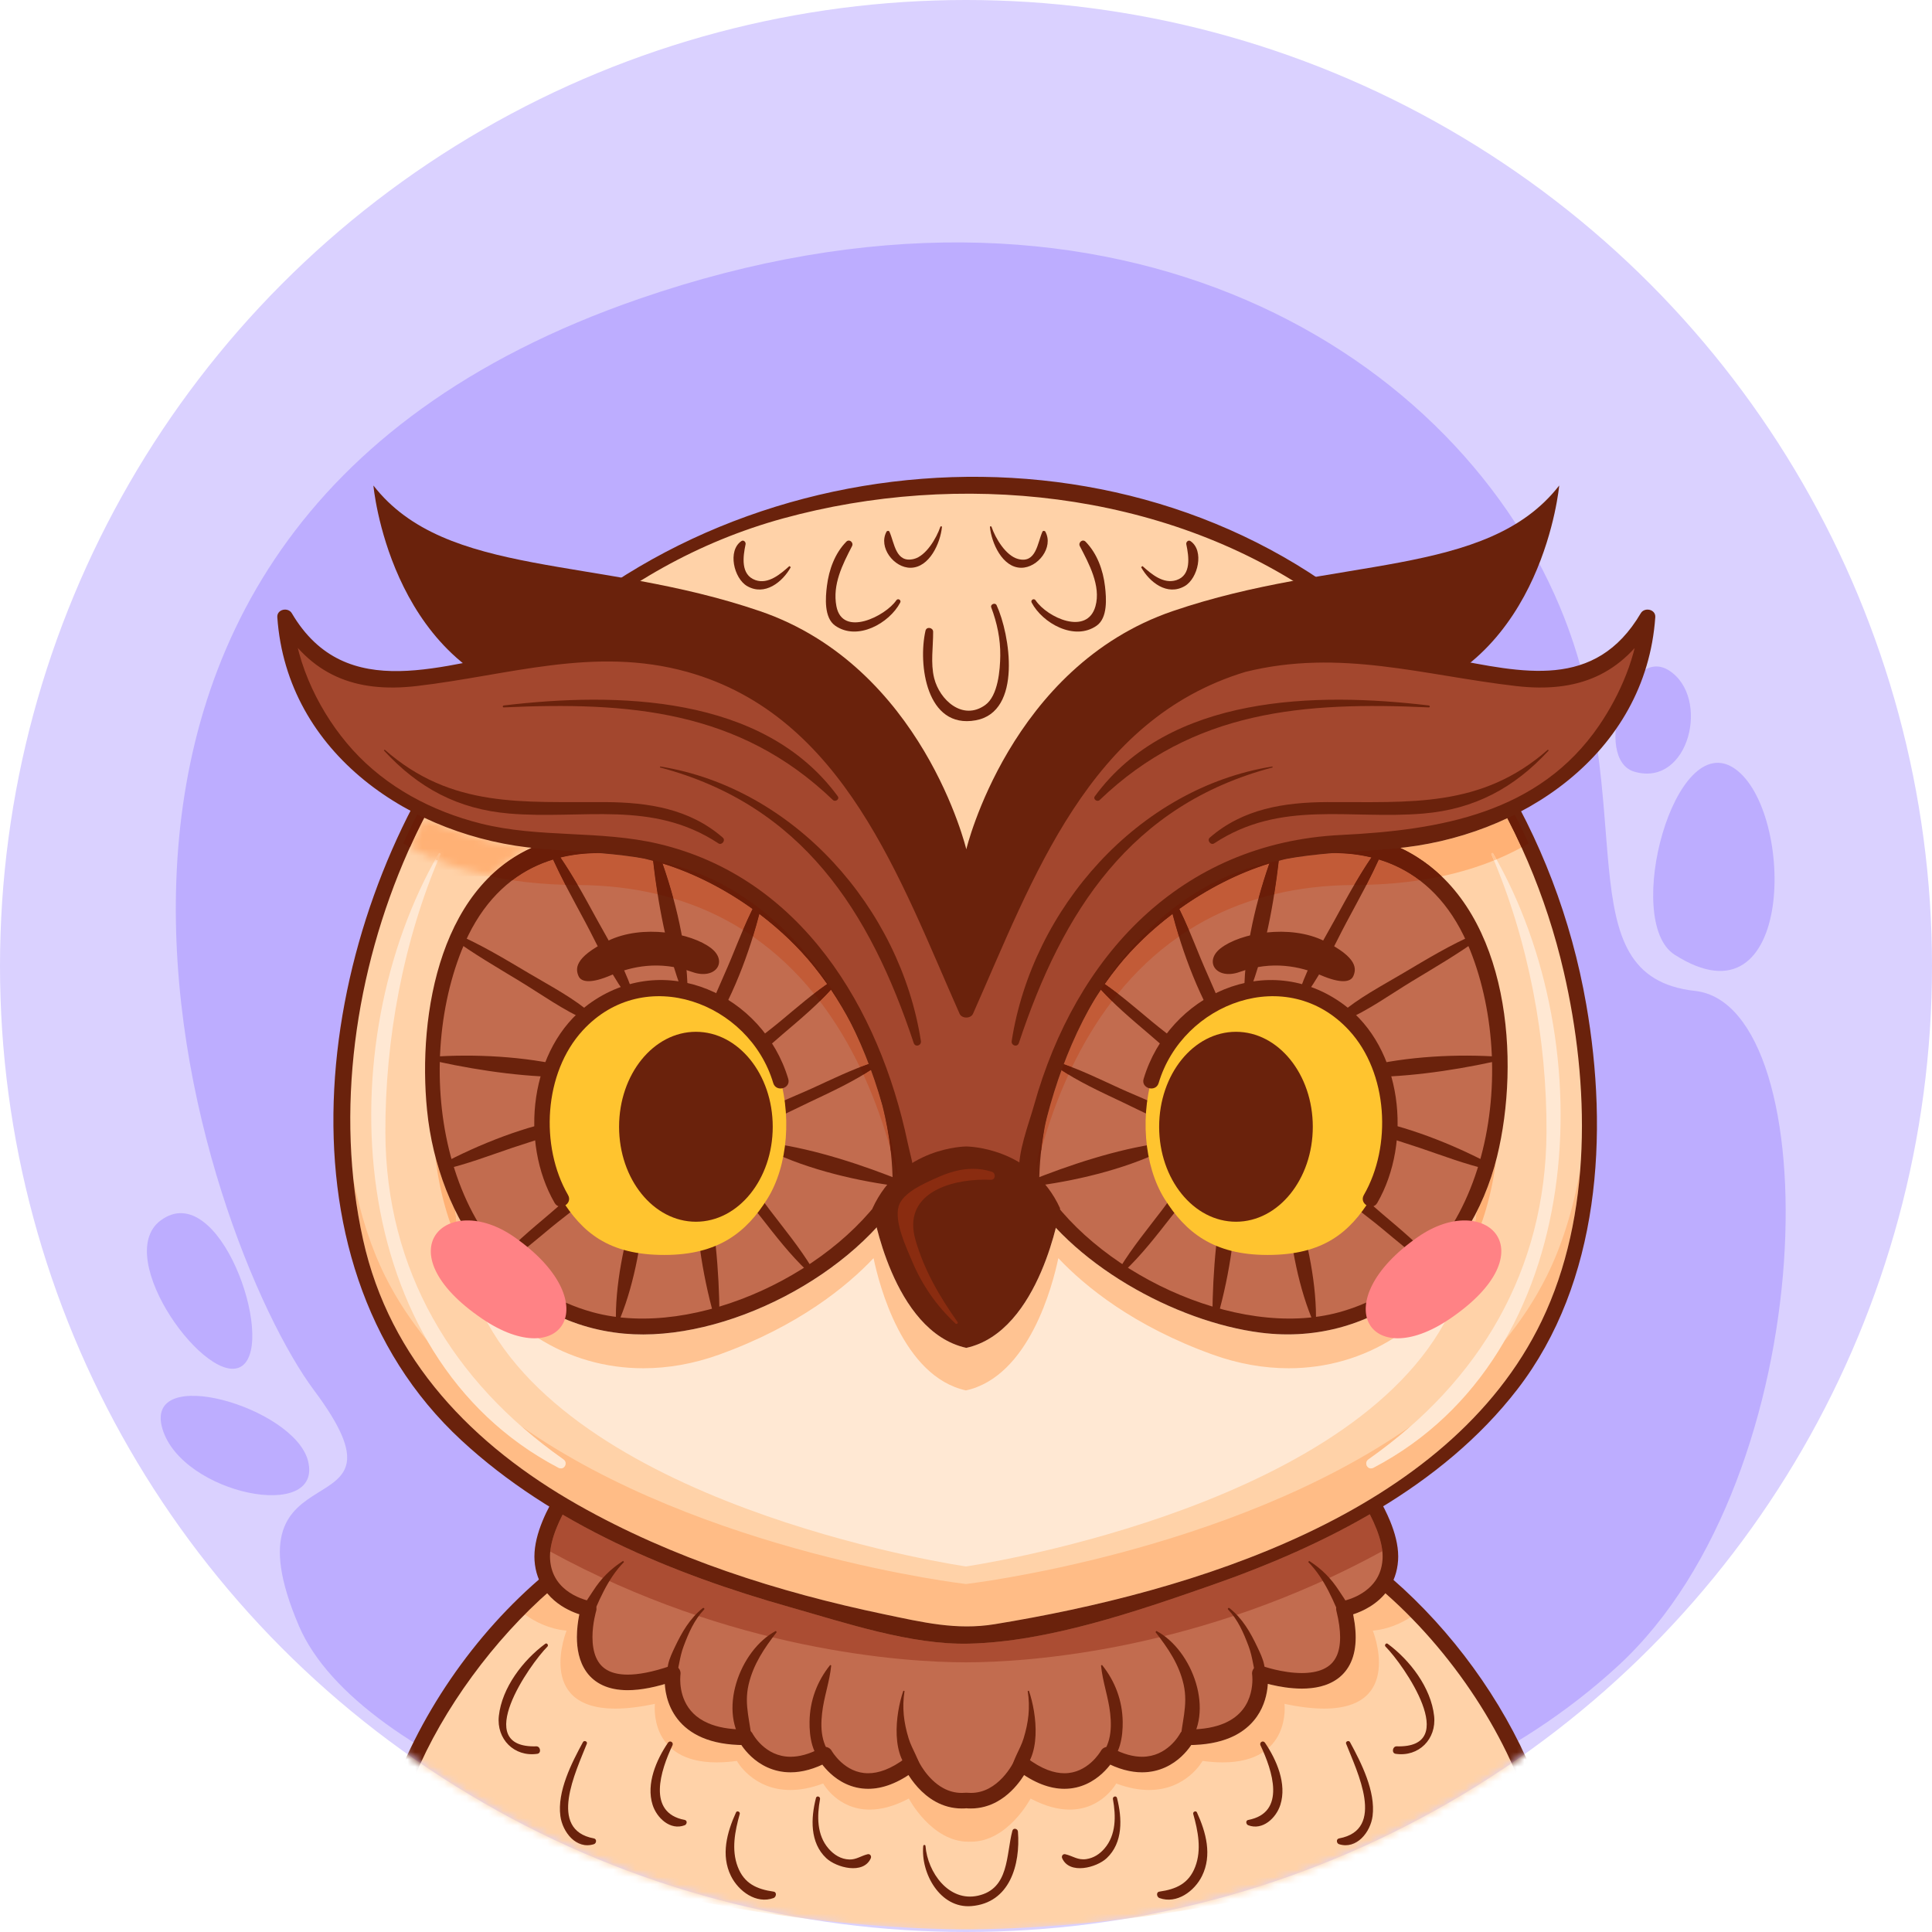 <svg width="263" height="263" viewBox="0 0 263 263" fill="none" xmlns="http://www.w3.org/2000/svg">
<circle cx="131.5" cy="131.5" r="131.5" fill="#DAD1FF"/>
<mask id="mask0_346_12566" style="mask-type:alpha" maskUnits="userSpaceOnUse" x="0" y="0" width="263" height="263">
<circle cx="131.5" cy="131.5" r="131.5" fill="#D9D9D9"/>
</mask>
<g mask="url(#mask0_346_12566)">
<path d="M86.934 40.705C149.946 18.921 197.258 46.635 212.331 82.582C223.645 109.561 212.67 132.895 230.744 134.892C248.817 136.888 248.407 200.795 220.325 226.71C192.245 252.625 149.681 255.658 124.167 255.658C91.438 255.658 48.75 240.197 40.688 221.324C29.802 195.841 57.675 209.244 42.76 189.275C27.845 169.306 -7.052 73.197 86.934 40.705Z" fill="#BDADFF"/>
<path d="M227.957 129.957C220.856 125.409 227.957 98.906 236.171 104.65C244.387 110.394 244.387 140.484 227.957 129.957Z" fill="#BDADFF"/>
<path d="M222.483 105.049C216.799 103.387 221.479 87.651 227.187 91.262C232.896 94.872 229.957 107.237 222.483 105.049Z" fill="#BDADFF"/>
<path d="M41.919 198.831C44.128 207.284 24.779 203.456 22.112 194.506C19.446 185.555 40.013 191.539 41.919 198.831Z" fill="#BDADFF"/>
<path d="M21.873 166.135C15.121 171.145 28.454 189.306 32.997 185.907C37.537 182.508 29.824 160.235 21.873 166.135Z" fill="#BDADFF"/>
<path d="M162.437 203.898H100.692C69.819 206.739 55.515 241.568 55.515 241.568C79.732 263.094 131.565 262.645 131.565 262.645C131.565 262.645 183.398 263.094 207.613 241.568C207.613 241.568 193.308 206.739 162.437 203.898Z" fill="#FFD2A8"/>
<path d="M132.179 250.71C132.121 250.71 132.062 250.709 132.003 250.707C131.945 250.709 131.885 250.71 131.827 250.71C126.801 250.71 123.716 244.834 123.716 244.834C121.646 245.93 119.876 246.339 118.388 246.339C114.002 246.339 112.059 242.785 112.059 242.785C110.37 243.418 108.885 243.67 107.588 243.67C102.459 243.67 100.31 239.713 100.31 239.713C99.309 239.849 98.399 239.911 97.569 239.911C88.18 239.911 89.154 231.941 89.154 231.941C87.04 232.392 85.262 232.59 83.767 232.59C72.833 232.59 77.125 221.98 77.125 221.98C74.778 221.754 72.868 220.801 71.439 219.768C72.434 218.763 73.451 217.799 74.482 216.882C75.501 218.124 76.768 218.883 77.808 219.348C78.195 219.521 78.554 219.653 78.862 219.755C78.704 220.521 78.533 221.63 78.53 222.856C78.534 224.39 78.792 226.148 79.847 227.621C80.373 228.351 81.109 228.987 82.049 229.418C82.989 229.852 84.119 230.082 85.448 230.082C86.872 230.081 88.531 229.822 90.494 229.249C90.576 230.514 90.936 232.355 92.247 234.031C93.017 235.015 94.121 235.914 95.615 236.546C97.021 237.142 98.764 237.508 100.918 237.549C101.193 237.959 101.638 238.537 102.272 239.127C103.397 240.175 105.19 241.265 107.608 241.265C107.611 241.265 107.615 241.265 107.618 241.265C107.62 241.265 107.621 241.265 107.622 241.265C108.917 241.265 110.363 240.954 111.942 240.22C112.214 240.574 112.586 241.002 113.06 241.436C114.162 242.446 115.892 243.509 118.183 243.509C118.186 243.509 118.187 243.509 118.19 243.509C119.818 243.509 121.661 242.965 123.671 241.638C123.978 242.123 124.4 242.718 124.946 243.32C125.579 244.015 126.382 244.725 127.378 245.27C128.372 245.815 129.567 246.187 130.919 246.187C130.921 246.187 130.924 246.187 130.926 246.187C130.927 246.187 130.93 246.187 130.931 246.187C131.131 246.187 131.334 246.179 131.54 246.162C131.748 246.179 131.953 246.187 132.155 246.187C132.158 246.187 132.159 246.187 132.162 246.187C133.515 246.187 134.709 245.815 135.703 245.27C137.197 244.45 138.255 243.27 138.959 242.303C139.13 242.068 139.28 241.843 139.408 241.638C141.418 242.965 143.263 243.509 144.891 243.509C144.894 243.509 144.895 243.509 144.898 243.509H144.899C147.19 243.509 148.919 242.446 150.021 241.436C150.495 241.002 150.866 240.574 151.139 240.22C152.719 240.954 154.164 241.265 155.458 241.265C155.46 241.265 155.461 241.265 155.463 241.265C155.465 241.265 155.47 241.265 155.472 241.265C157.891 241.265 159.684 240.175 160.809 239.127C161.442 238.537 161.888 237.959 162.163 237.549C164.317 237.508 166.06 237.142 167.465 236.547C169.712 235.602 171.055 234.043 171.763 232.526C172.336 231.304 172.532 230.119 172.587 229.224C173.731 229.523 175.426 229.865 177.207 229.869C178.876 229.865 180.672 229.572 182.139 228.484C182.869 227.942 183.491 227.195 183.907 226.255C184.327 225.314 184.546 224.194 184.546 222.886C184.545 221.948 184.435 220.914 184.201 219.761C184.826 219.557 185.657 219.224 186.519 218.687C187.227 218.245 187.958 217.66 188.591 216.89C189.769 217.925 190.915 219.01 192.026 220.141C190.667 221.022 188.943 221.782 186.88 221.98C186.88 221.98 191.178 232.59 180.241 232.59C178.746 232.59 176.967 232.392 174.854 231.941C174.854 231.941 175.829 239.911 166.439 239.911C165.609 239.911 164.697 239.849 163.698 239.713C163.698 239.713 161.548 243.67 156.418 243.67C155.123 243.67 153.637 243.418 151.949 242.785C151.949 242.785 150.006 246.339 145.619 246.339C144.13 246.339 142.36 245.929 140.29 244.834C140.29 244.834 137.205 250.71 132.179 250.71Z" fill="#FFBC86"/>
<path d="M74.228 223.765C71.204 225.994 68.33 229.731 67.906 233.596C67.563 236.733 69.998 239.203 73.143 238.745C73.725 238.66 73.581 237.709 73.004 237.726C64.112 237.989 72.103 226.58 74.522 224.146C74.71 223.957 74.457 223.596 74.228 223.765Z" fill="#6A220C"/>
<path d="M79.362 237.143C77.816 239.981 75.832 243.868 76.283 247.213C76.577 249.398 78.444 251.807 80.848 251.047C81.204 250.936 81.269 250.338 80.848 250.26C74.505 249.09 78.4 241.153 79.887 237.365C80.006 237.06 79.517 236.862 79.362 237.143Z" fill="#6A220C"/>
<path d="M90.932 237.234C89.346 239.569 87.933 242.824 88.835 245.683C89.4 247.472 91.243 249.218 93.207 248.468C93.518 248.351 93.607 247.821 93.207 247.745C88.008 246.76 89.947 240.958 91.541 237.59C91.736 237.18 91.189 236.854 90.932 237.234Z" fill="#6A220C"/>
<path d="M100.195 246.716C98.957 249.426 98.104 252.533 99.502 255.37C100.523 257.441 102.948 259.236 105.303 258.377C105.67 258.241 105.789 257.574 105.303 257.503C103.026 257.174 101.307 256.417 100.429 254.125C99.538 251.798 100.049 249.258 100.701 246.928C100.781 246.638 100.329 246.426 100.195 246.716Z" fill="#6A220C"/>
<path d="M111.075 244.756C110.372 247.506 110.228 250.836 112.479 252.949C113.854 254.241 117.532 255.223 118.537 252.966C118.668 252.67 118.452 252.335 118.113 252.413C117.256 252.611 116.573 253.154 115.642 253.13C114.484 253.1 113.526 252.494 112.79 251.646C111.17 249.781 111.215 247.196 111.628 244.91C111.693 244.552 111.167 244.392 111.075 244.756Z" fill="#6A220C"/>
<path d="M188.607 224.145C191.066 226.62 198.989 237.989 190.125 237.726C189.555 237.709 189.399 238.659 189.989 238.745C193.131 239.203 195.567 236.734 195.224 233.596C194.8 229.729 191.929 225.996 188.902 223.765C188.676 223.597 188.417 223.955 188.607 224.145Z" fill="#6A220C"/>
<path d="M183.243 237.365C184.723 241.138 188.704 249.076 182.282 250.261C181.862 250.337 181.926 250.936 182.282 251.048C184.669 251.802 186.57 249.4 186.847 247.213C187.274 243.858 185.315 239.987 183.767 237.143C183.616 236.865 183.121 237.057 183.243 237.365Z" fill="#6A220C"/>
<path d="M171.588 237.591C173.191 240.971 175.147 246.756 169.922 247.745C169.523 247.822 169.612 248.352 169.922 248.469C171.886 249.218 173.729 247.476 174.295 245.683C175.198 242.826 173.783 239.567 172.199 237.235C171.942 236.854 171.393 237.181 171.588 237.591Z" fill="#6A220C"/>
<path d="M162.432 246.928C163.083 249.258 163.594 251.798 162.702 254.125C161.824 256.417 160.106 257.174 157.83 257.503C157.342 257.573 157.46 258.241 157.83 258.377C160.185 259.236 162.61 257.441 163.629 255.37C165.027 252.534 164.175 249.424 162.935 246.716C162.804 246.428 162.348 246.633 162.432 246.928Z" fill="#6A220C"/>
<path d="M151.502 244.91C151.914 247.196 151.956 249.785 150.341 251.646C149.681 252.406 148.885 252.923 147.881 253.076C146.72 253.252 146.048 252.651 145.018 252.413C144.676 252.336 144.462 252.671 144.594 252.966C145.597 255.225 149.275 254.241 150.653 252.949C152.902 250.838 152.759 247.505 152.056 244.756C151.962 244.393 151.437 244.551 151.502 244.91Z" fill="#6A220C"/>
<path d="M125.68 251.299C125.328 254.975 127.957 259.819 132.224 259.474C137.469 259.051 138.92 253.833 138.57 249.328C138.537 248.911 137.926 248.779 137.811 249.223C136.939 252.553 137.404 257.101 133.137 258.056C129.148 258.948 126.269 254.869 125.988 251.299C125.974 251.098 125.698 251.101 125.68 251.299Z" fill="#6A220C"/>
<path d="M208.588 241.212C204.471 231.324 197.607 221.958 189.557 214.95C179.521 206.214 168.213 202.764 155.233 202.764C140.794 202.764 126.355 202.764 111.917 202.764C99.459 202.764 88.708 203.76 78.023 211.351C67.802 218.613 59.274 229.616 54.444 241.212C53.92 242.47 55.971 243.02 56.489 241.777C60.313 232.595 67.248 223.175 74.975 216.449C85.351 207.416 96.617 204.884 109.771 204.884C122.785 204.884 135.801 204.884 148.815 204.884C160.869 204.884 171.202 204.899 181.932 211.828C192.621 218.73 201.781 230.342 206.543 241.777C207.06 243.017 209.112 242.473 208.588 241.212Z" fill="#6A220C"/>
<path d="M189.258 212.349C189.638 206.715 182.798 198.829 182.798 198.829H80.282C80.282 198.829 73.443 206.715 73.821 212.349C74.201 217.987 80.138 218.996 80.138 218.996C80.138 218.996 77.87 225.333 81.841 227.98C85.814 230.629 91.582 227.79 91.582 227.79C91.582 227.79 90.258 236.587 101.512 236.491C101.512 236.491 104.822 242.922 112.293 238.856C112.293 238.856 116.265 246.042 124.02 240.085C124.02 240.085 126.479 245.57 131.54 245.097C136.601 245.57 139.059 240.085 139.059 240.085C146.816 246.042 150.787 238.856 150.787 238.856C158.258 242.922 161.568 236.491 161.568 236.491C172.822 236.587 171.498 227.79 171.498 227.79C171.498 227.79 177.267 230.629 181.239 227.98C185.212 225.333 182.941 218.996 182.941 218.996C182.941 218.996 188.879 217.987 189.258 212.349Z" fill="#C26C4F"/>
<path d="M131.487 226.291C122.915 226.291 99.543 224.684 74.901 211.207C75.004 210.179 75.331 209.037 75.8 207.892C76.034 207.318 76.302 206.745 76.59 206.183C86.243 211.841 97.003 215.804 107.616 218.804C114.847 220.847 123.498 223.757 131.186 223.757C131.418 223.757 131.65 223.754 131.88 223.748C142.698 223.495 154.721 219.351 164.784 215.843C172.138 213.281 179.58 210.142 186.469 206.138C187.334 207.821 188.012 209.606 188.176 211.153C163.511 224.676 140.059 226.291 131.487 226.291Z" fill="#AB4D33"/>
<path d="M79.483 198.137C79.461 198.163 77.814 200.061 76.149 202.698C75.316 204.018 74.478 205.523 73.838 207.09C73.2 208.658 72.751 210.289 72.748 211.891C72.748 212.068 72.752 212.246 72.765 212.423C72.87 214.015 73.384 215.336 74.096 216.369C75.168 217.921 76.633 218.823 77.809 219.348C78.989 219.874 79.902 220.031 79.962 220.042L80.14 218.997L79.126 218.687C79.111 218.745 78.536 220.605 78.531 222.856C78.536 224.39 78.793 226.148 79.849 227.621C80.374 228.351 81.111 228.987 82.051 229.418C82.99 229.852 84.12 230.083 85.45 230.083C87.207 230.081 89.322 229.687 91.927 228.795L91.584 227.791L90.535 227.635C90.529 227.676 90.476 228.045 90.476 228.627C90.478 229.847 90.702 232.054 92.248 234.032C93.018 235.015 94.122 235.914 95.616 236.546C97.111 237.18 98.987 237.553 101.333 237.553L101.522 237.552L101.514 236.492L100.571 236.978C100.609 237.048 101.138 238.071 102.273 239.127C103.399 240.177 105.197 241.268 107.619 241.265C109.146 241.265 110.881 240.834 112.801 239.788L112.295 238.857L111.368 239.37C111.404 239.433 111.95 240.42 113.061 241.436C114.163 242.447 115.893 243.509 118.184 243.509C120.078 243.511 122.264 242.776 124.667 240.927L124.021 240.086L123.053 240.52C123.084 240.582 123.685 241.928 124.947 243.32C125.58 244.016 126.383 244.725 127.379 245.271C128.374 245.815 129.571 246.189 130.927 246.187C131.16 246.187 131.399 246.176 131.641 246.154L131.542 245.098L131.443 246.154C131.686 246.176 131.923 246.187 132.156 246.187C133.512 246.189 134.709 245.815 135.704 245.271C137.198 244.451 138.256 243.27 138.96 242.304C139.661 241.334 140.008 240.567 140.029 240.52L139.061 240.086L138.416 240.927C140.817 242.777 143.004 243.511 144.899 243.509C147.19 243.509 148.92 242.447 150.022 241.436C151.133 240.42 151.679 239.433 151.717 239.37L150.789 238.857L150.283 239.788C152.202 240.834 153.939 241.265 155.464 241.265C157.888 241.268 159.684 240.177 160.811 239.127C161.945 238.072 162.474 237.048 162.512 236.978L161.569 236.492L161.561 237.552L161.75 237.553C164.097 237.553 165.972 237.18 167.466 236.548C169.713 235.602 171.056 234.043 171.764 232.526C172.478 231.007 172.605 229.547 172.608 228.628C172.606 228.046 172.554 227.676 172.547 227.635L171.5 227.791L171.138 228.788C171.2 228.805 174.07 229.862 177.208 229.869C178.877 229.865 180.674 229.573 182.141 228.484C182.87 227.943 183.492 227.195 183.909 226.256C184.329 225.314 184.548 224.195 184.548 222.886C184.546 221.682 184.364 220.312 183.971 218.741L182.942 218.997L183.12 220.042C183.199 220.025 184.798 219.758 186.521 218.687C187.38 218.15 188.275 217.402 188.987 216.368C189.699 215.336 190.212 214.015 190.317 212.423C190.33 212.245 190.335 212.068 190.335 211.89C190.332 210.286 189.883 208.657 189.244 207.089C187.322 202.405 183.632 198.184 183.599 198.136C183.216 197.694 182.546 197.646 182.104 198.03C181.662 198.414 181.615 199.084 181.998 199.525L182.063 199.601C182.396 199.994 183.968 201.894 185.435 204.304C186.911 206.703 188.234 209.646 188.215 211.89C188.215 212.023 188.211 212.153 188.202 212.28C188.118 213.506 187.747 214.424 187.24 215.168C186.481 216.276 185.362 216.989 184.41 217.412C183.936 217.624 183.51 217.763 183.209 217.846C183.059 217.887 182.941 217.915 182.864 217.932L182.779 217.949L182.763 217.952L182.792 218.113L182.765 217.952H182.763L182.792 218.113L182.765 217.952C182.474 218.001 182.217 218.17 182.054 218.417C181.893 218.664 181.842 218.968 181.915 219.253C182.275 220.695 182.428 221.9 182.428 222.886C182.426 223.962 182.248 224.774 181.972 225.392C181.554 226.312 180.939 226.849 180.118 227.225C179.301 227.595 178.27 227.751 177.208 227.749C175.882 227.751 174.524 227.512 173.512 227.27C173.006 227.149 172.586 227.027 172.297 226.938C172.151 226.893 172.038 226.856 171.965 226.831L171.881 226.802L171.86 226.795C171.509 226.668 171.115 226.736 170.827 226.972C170.54 227.208 170.396 227.581 170.451 227.95L170.533 227.937L170.451 227.949V227.95L170.533 227.937L170.451 227.949C170.455 227.978 170.488 228.233 170.488 228.628C170.49 229.588 170.286 231.312 169.168 232.723C168.606 233.434 167.819 234.092 166.639 234.595C165.459 235.096 163.875 235.433 161.75 235.433L161.578 235.432C161.179 235.43 160.811 235.653 160.627 236.008L160.823 236.109L160.628 236.005L160.627 236.008L160.823 236.109L160.628 236.005C160.61 236.044 160.155 236.872 159.287 237.646C158.412 238.424 157.182 239.142 155.464 239.145C154.337 239.143 152.965 238.834 151.296 237.927C150.784 237.648 150.143 237.835 149.861 238.343L150.011 238.427L149.863 238.342L149.861 238.343L150.011 238.427L149.863 238.342C149.84 238.383 149.367 239.19 148.513 239.944C147.649 240.701 146.462 241.388 144.899 241.389C143.558 241.387 141.849 240.887 139.706 239.247C139.449 239.047 139.117 238.979 138.802 239.059C138.487 239.14 138.227 239.355 138.094 239.654L138.092 239.655C138.056 239.741 137.495 240.912 136.469 242C135.957 242.545 135.335 243.068 134.618 243.447C133.899 243.826 133.095 244.066 132.156 244.067C131.988 244.067 131.817 244.059 131.641 244.044H131.443C131.266 244.059 131.094 244.067 130.927 244.067C129.959 244.066 129.132 243.81 128.396 243.409C127.296 242.812 126.421 241.866 125.839 241.06C125.548 240.659 125.33 240.296 125.187 240.038C125.115 239.91 125.063 239.808 125.03 239.74L124.995 239.668L124.988 239.654C124.855 239.355 124.596 239.14 124.28 239.059C123.965 238.979 123.634 239.047 123.375 239.247C121.233 240.887 119.525 241.387 118.184 241.389C116.572 241.389 115.356 240.656 114.49 239.87C114.061 239.48 113.735 239.083 113.52 238.792C113.414 238.645 113.335 238.526 113.284 238.447L113.232 238.36L113.222 238.342L113.068 238.43L113.222 238.343V238.342L113.068 238.43L113.222 238.343C112.941 237.835 112.299 237.648 111.787 237.927C110.118 238.834 108.746 239.143 107.619 239.145C105.847 239.142 104.591 238.376 103.714 237.571C103.28 237.171 102.955 236.762 102.745 236.463C102.64 236.314 102.562 236.191 102.514 236.111L102.464 236.021L102.455 236.005L102.263 236.108L102.456 236.008L102.455 236.005L102.263 236.108L102.456 236.008C102.274 235.653 101.904 235.43 101.505 235.432L101.333 235.433C99.209 235.433 97.624 235.096 96.444 234.594C94.677 233.838 93.773 232.742 93.236 231.62C92.706 230.502 92.594 229.341 92.596 228.627C92.596 228.402 92.606 228.222 92.615 228.104L92.628 227.974L92.631 227.949L92.545 227.937L92.631 227.95V227.949L92.545 227.937L92.631 227.95C92.686 227.583 92.548 227.217 92.262 226.978C91.977 226.74 91.591 226.668 91.239 226.789C88.79 227.631 86.883 227.964 85.45 227.963C84.362 227.961 83.549 227.775 82.937 227.493C82.027 227.067 81.504 226.439 81.142 225.627C80.789 224.817 80.65 223.821 80.651 222.856C80.651 221.917 80.779 221.012 80.906 220.353C80.971 220.024 81.034 219.755 81.081 219.573L81.136 219.367L81.153 219.308C81.242 219.018 81.201 218.698 81.042 218.441C80.883 218.182 80.616 218.003 80.318 217.952H80.315C80.222 217.938 78.855 217.66 77.559 216.809C76.909 216.385 76.28 215.825 75.797 215.097C75.313 214.366 74.963 213.468 74.881 212.28C74.872 212.153 74.867 212.025 74.867 211.891C74.865 210.699 75.224 209.297 75.801 207.892C76.662 205.78 77.989 203.668 79.1 202.101C79.655 201.317 80.155 200.669 80.514 200.217C80.694 199.993 80.838 199.817 80.937 199.699L81.084 199.525C81.467 199.082 81.42 198.414 80.978 198.03C80.536 197.646 79.866 197.694 79.483 198.137Z" fill="#6A220C"/>
<path d="M84.823 212.482C83.104 213.583 81.822 214.873 80.719 216.596C79.906 217.866 78.456 219.631 79.189 221.171C79.421 221.659 80.054 221.435 80.218 221.037C81.4 218.147 82.684 214.92 84.942 212.639L84.823 212.482Z" fill="#6A220C"/>
<path d="M95.659 218.916C93.892 220.327 92.818 222.209 91.859 224.229C91.192 225.638 90.278 227.496 91.383 228.866C91.547 229.071 91.871 228.938 91.937 228.719C92.402 227.197 92.483 225.631 93.064 224.093C93.752 222.263 94.488 220.543 95.847 219.104C95.967 218.977 95.79 218.813 95.659 218.916Z" fill="#6A220C"/>
<path d="M105.613 222.018C100.678 224.62 97.541 233.138 101.52 237.747C101.798 238.07 102.389 237.813 102.369 237.395C102.229 234.537 101.223 232.24 101.909 229.309C102.553 226.556 104.023 224.382 105.735 222.174L105.613 222.018Z" fill="#6A220C"/>
<path d="M113.01 226.653C111.231 228.863 110.244 231.495 110.202 234.366C110.171 236.313 110.517 239.067 112.359 240.098C112.729 240.306 113.071 239.965 113.016 239.593C112.862 238.58 112.312 237.79 112.058 236.799C111.752 235.609 111.775 234.432 111.908 233.228C112.15 231.009 112.94 228.945 113.152 226.711L113.01 226.653Z" fill="#6A220C"/>
<path d="M122.973 230.155C121.872 233.335 121.142 239.423 124.522 241.561C124.854 241.772 125.424 241.503 125.37 241.077C125.172 239.505 124.165 238.184 123.695 236.66C123.028 234.489 122.775 232.459 123.133 230.198L122.973 230.155Z" fill="#6A220C"/>
<path d="M178.092 212.639C180.35 214.922 181.634 218.144 182.814 221.037C182.978 221.433 183.612 221.658 183.844 221.171C184.578 219.633 183.122 217.859 182.315 216.597C181.212 214.875 179.931 213.583 178.212 212.482L178.092 212.639Z" fill="#6A220C"/>
<path d="M167.184 219.104C168.543 220.543 169.279 222.263 169.969 224.093C170.547 225.631 170.629 227.197 171.095 228.719C171.16 228.938 171.484 229.071 171.648 228.866C172.754 227.495 171.839 225.642 171.17 224.229C170.215 222.208 169.141 220.328 167.372 218.916C167.241 218.813 167.064 218.977 167.184 219.104Z" fill="#6A220C"/>
<path d="M157.298 222.174C159.014 224.389 160.495 226.536 161.124 229.309C161.775 232.192 160.802 234.568 160.664 237.395C160.643 237.81 161.233 238.072 161.512 237.746C165.494 233.136 162.351 224.617 157.418 222.017L157.298 222.174Z" fill="#6A220C"/>
<path d="M149.88 226.711C150.092 228.945 150.881 231.009 151.125 233.228C151.256 234.432 151.279 235.609 150.972 236.799C150.719 237.79 150.168 238.58 150.016 239.593C149.96 239.965 150.307 240.306 150.673 240.098C152.513 239.067 152.859 236.303 152.831 234.366C152.787 231.502 151.798 228.859 150.021 226.653L149.88 226.711Z" fill="#6A220C"/>
<path d="M139.9 230.198C140.258 232.459 140.003 234.489 139.336 236.66C138.867 238.184 137.859 239.505 137.663 241.077C137.609 241.503 138.179 241.772 138.511 241.561C141.891 239.423 141.159 233.332 140.06 230.155L139.9 230.198Z" fill="#6A220C"/>
<path d="M179.42 80.001C153.337 61.641 109.645 61.641 83.562 80.001C44.68 107.373 40.873 157.714 52.452 180.871C69.809 215.585 131.491 222.737 131.491 222.737C131.491 222.737 193.174 215.585 210.531 180.871C222.109 157.714 218.304 107.373 179.42 80.001Z" fill="#FFD2A8"/>
<path d="M131.62 221.401C127.871 221.401 124.298 220.569 120.386 219.752C105.941 216.735 91.546 212.148 78.668 204.853C64.403 196.77 53.047 185.128 49.426 168.767C48.814 166.008 48.37 163.207 48.082 160.383C49.066 165.427 50.55 169.961 52.451 173.763C54.025 176.911 55.966 179.835 58.19 182.546C62.319 189.676 68.2 195.707 76.021 199.803C76.138 199.864 76.253 199.892 76.357 199.892C76.938 199.892 77.275 199.071 76.691 198.659C74.653 197.226 72.725 195.711 70.916 194.118C95.645 211.474 131.49 215.629 131.49 215.629C131.49 215.629 167.334 211.474 192.063 194.12C190.256 195.711 188.329 197.224 186.29 198.659C185.706 199.071 186.041 199.892 186.622 199.892C186.728 199.892 186.842 199.864 186.96 199.803C194.776 195.71 200.654 189.683 204.782 182.557C207.009 179.843 208.953 176.915 210.53 173.763C212.577 169.669 214.141 164.725 215.116 159.209C214.554 166.41 212.924 173.458 209.864 179.815C197.168 206.195 162.154 216.725 135.404 221.099C134.112 221.311 132.856 221.401 131.62 221.401Z" fill="#FFBC86"/>
<path d="M59.725 116.18C44.679 142.141 46.772 184.483 76.021 199.802C76.786 200.205 77.382 199.146 76.691 198.659C61.56 188.018 52.524 172.908 52.461 154.175C52.417 141.495 54.906 128.03 59.954 116.315C60.019 116.163 59.812 116.029 59.725 116.18Z" fill="#FFE8D3"/>
<path d="M203.028 116.315C208.07 128.013 210.601 141.51 210.522 154.175C210.406 172.917 201.448 187.999 186.292 198.659C185.6 199.146 186.195 200.205 186.961 199.802C216.205 184.486 218.301 142.136 203.257 116.18C203.171 116.029 202.963 116.163 203.028 116.315Z" fill="#FFE8D3"/>
<path d="M179.957 79.085C143.275 54.097 88.939 63.03 62.919 98.857C43.384 125.754 36.024 171.299 62.823 196.083C75.209 207.537 91.579 214.271 107.616 218.804C115.066 220.908 124.023 223.933 131.881 223.748C142.698 223.495 154.722 219.351 164.785 215.843C180.337 210.423 196.289 202.425 206.559 189.122C217.844 174.506 218.996 154.305 215.931 136.721C211.876 113.455 199.095 92.906 179.957 79.085C178.849 78.287 177.79 80.124 178.886 80.916C196.162 93.391 208.084 111.54 212.876 132.299C216.39 147.511 216.79 165.432 209.866 179.816C197.17 206.196 162.156 216.725 135.406 221.099C130.193 221.951 125.59 220.838 120.387 219.752C105.943 216.735 91.548 212.148 78.67 204.853C64.405 196.77 53.049 185.128 49.428 168.767C45.558 151.289 48.349 132.151 55.552 115.896C65.174 94.177 83.55 76.886 106.64 70.561C130.513 64.022 158.191 66.819 178.886 80.916C180.018 81.686 181.079 79.85 179.957 79.085Z" fill="#6A220C"/>
<path d="M170.961 103.314C165.666 99.96 158.557 108.056 151.074 116.15C144.671 123.077 137.994 130.003 131.947 129.758C116.383 129.129 103.676 95.93 92.02 103.314C59.999 123.599 56.866 163 66.4 180.162C80.695 205.889 131.49 213.238 131.49 213.238C131.49 213.238 182.286 205.889 196.58 180.162C206.115 163 202.981 123.599 170.961 103.314Z" fill="#FFE8D3"/>
<path d="M140.439 82.032C141.914 84.832 146.268 87.302 149.291 85.169C150.806 84.101 150.609 81.428 150.423 79.83C150.164 77.606 149.357 75.356 147.776 73.737C147.37 73.323 146.741 73.849 146.995 74.34C148.211 76.689 149.898 79.746 149.124 82.522C147.993 86.561 142.572 84.082 140.973 81.721C140.751 81.393 140.251 81.677 140.439 82.032Z" fill="#6A220C"/>
<path d="M155.335 77.207C156.467 79.251 158.885 81.166 161.277 79.784C163.079 78.742 163.97 74.951 162.057 73.658C161.757 73.456 161.425 73.788 161.49 74.094C161.834 75.734 162.217 78.297 160.143 78.971C158.374 79.548 156.745 78.157 155.526 77.06L155.335 77.207Z" fill="#6A220C"/>
<path d="M134.758 71.749C134.972 73.897 136.442 77.276 139.014 77.289C141.282 77.3 143.46 74.515 142.304 72.379C142.228 72.238 141.976 72.219 141.904 72.379C141.223 73.901 141.061 76.748 138.594 76.095C136.912 75.648 135.503 73.268 134.976 71.718C134.937 71.609 134.746 71.617 134.758 71.749Z" fill="#6A220C"/>
<path d="M122.009 81.722C120.563 83.856 114.68 86.821 113.858 82.523C113.299 79.583 114.688 76.85 115.987 74.341C116.239 73.853 115.617 73.319 115.207 73.738C113.641 75.34 112.849 77.547 112.57 79.743C112.365 81.363 112.155 84.09 113.692 85.17C116.719 87.297 121.065 84.837 122.543 82.032C122.731 81.679 122.231 81.392 122.009 81.722Z" fill="#6A220C"/>
<path d="M107.458 77.059C106.266 78.131 104.579 79.586 102.84 78.97C100.788 78.245 101.142 75.77 101.493 74.093C101.558 73.789 101.225 73.455 100.927 73.657C99.01 74.953 99.899 78.738 101.707 79.783C104.101 81.166 106.516 79.251 107.649 77.206L107.458 77.059Z" fill="#6A220C"/>
<path d="M128.007 71.717C127.489 73.244 126.063 75.69 124.389 76.094C121.919 76.69 121.776 73.935 121.079 72.379C121.007 72.219 120.756 72.237 120.679 72.379C119.53 74.5 121.696 77.32 123.97 77.289C126.543 77.254 128.01 73.911 128.225 71.749C128.238 71.618 128.047 71.607 128.007 71.717Z" fill="#6A220C"/>
<path d="M134.936 82.688C135.731 84.793 136.193 86.987 136.166 89.25C136.142 91.159 135.878 94.712 134.115 95.975C131.044 98.175 127.892 95.268 127.163 92.303C126.657 90.249 127.04 88.079 127.026 85.998C127.022 85.414 126.12 85.261 125.986 85.856C124.955 90.388 126.079 99.276 132.816 98.055C139.21 96.897 137.483 86.31 135.663 82.381C135.475 81.977 134.777 82.264 134.936 82.688Z" fill="#6A220C"/>
<path d="M200.167 170.152C200.515 168.521 200.786 166.817 200.979 165.05C202.102 162.84 203.001 160.479 203.648 158.009C203.072 162.573 201.867 166.632 200.167 170.152ZM62.813 170.15C61.044 166.489 59.813 162.242 59.266 157.455C59.928 160.005 60.836 162.475 61.976 164.803C62.169 166.656 62.45 168.445 62.813 170.15Z" fill="#FFB175"/>
<path d="M131.492 189.275C122.875 187.379 119.673 174.9 118.916 171.272C115.294 175.101 108.711 180.506 97.89 184.405C94.426 185.653 90.946 186.259 87.569 186.259C77.23 186.259 67.848 180.569 62.815 170.15C62.452 168.446 62.171 166.656 61.978 164.803C66.361 173.746 74.2 180.565 84.984 181.547C85.813 181.622 86.66 181.659 87.516 181.659C98.508 181.659 111.495 175.6 119.336 167.092C120.55 171.896 123.941 181.812 131.542 183.485C139.117 181.817 142.509 171.965 143.733 167.142C150.888 174.759 162.19 180.213 171.618 181.414C172.861 181.573 174.085 181.649 175.286 181.649C186.601 181.649 195.996 174.848 200.981 165.051C200.788 166.817 200.517 168.522 200.169 170.153C195.136 180.572 185.756 186.261 175.416 186.259C172.04 186.259 168.557 185.652 165.094 184.405C154.274 180.506 147.691 175.101 144.068 171.272C143.312 174.9 140.109 187.379 131.492 189.275Z" fill="#FFC392"/>
<path d="M122.578 160.967C122.578 160.967 122.534 131.08 95.755 118.484C68.977 105.887 57.794 126.836 59.028 148.979C60.412 173.791 79.379 185.419 97.889 178.751C116.398 172.081 122.578 160.967 122.578 160.967Z" fill="#C26C4F"/>
<path d="M68.034 172.571C70.482 170.95 72.728 168.994 74.989 167.124C77.473 165.072 80.284 163.197 82.401 160.764C82.802 160.302 82.3 159.603 81.738 159.906C79.153 161.3 76.951 163.433 74.719 165.324C72.246 167.417 69.705 169.527 67.571 171.974C67.304 172.282 67.651 172.824 68.034 172.571Z" fill="#6A220C"/>
<path d="M59.737 144.547C65.498 145.8 72.349 146.77 78.227 146.597C78.837 146.579 78.977 145.694 78.374 145.523C72.727 143.925 65.668 143.478 59.841 143.797C59.432 143.82 59.298 144.45 59.737 144.547Z" fill="#6A220C"/>
<path d="M60.278 159.236C63.48 158.511 66.591 157.315 69.699 156.262C72.458 155.326 75.304 154.583 77.903 153.25C78.499 152.946 78.05 152.162 77.482 152.252C71.754 153.146 65.102 155.796 59.985 158.54C59.594 158.751 59.868 159.33 60.278 159.236Z" fill="#6A220C"/>
<path d="M61.585 127.73C64.482 129.856 67.625 131.666 70.692 133.532C73.744 135.386 76.725 137.549 80.006 138.971C80.524 139.197 81.181 138.558 80.669 138.113C78.076 135.857 74.949 134.24 72.004 132.493C68.745 130.561 65.457 128.564 61.971 127.074C61.52 126.882 61.185 127.436 61.585 127.73Z" fill="#6A220C"/>
<path d="M74.818 115.945C76.23 119.253 78.015 122.414 79.706 125.583C81.386 128.73 82.849 132.111 84.949 135.004C85.287 135.469 86.159 135.216 85.947 134.583C84.866 131.32 82.995 128.332 81.347 125.329C79.528 122.01 77.719 118.618 75.477 115.561C75.183 115.161 74.627 115.496 74.818 115.945Z" fill="#6A220C"/>
<path d="M88.749 115.754C89.337 121.623 90.519 128.425 92.498 133.967C92.694 134.516 93.596 134.474 93.572 133.821C93.35 127.961 91.599 121.101 89.497 115.651C89.356 115.288 88.703 115.291 88.749 115.754Z" fill="#6A220C"/>
<path d="M103.069 122.526C101.682 125.074 100.631 127.823 99.525 130.504C98.277 133.535 96.728 136.515 95.925 139.702C95.772 140.309 96.592 140.647 96.924 140.124C100.048 135.221 102.455 128.452 103.765 122.82C103.859 122.413 103.281 122.133 103.069 122.526Z" fill="#6A220C"/>
<path d="M113.157 133.566C110.713 135.194 108.473 137.155 106.216 139.03C103.738 141.088 100.933 142.972 98.822 145.41C98.421 145.871 98.919 146.575 99.483 146.269C102.067 144.867 104.26 142.73 106.487 140.835C108.957 138.732 111.492 136.618 113.619 134.166C113.886 133.857 113.54 133.313 113.157 133.566Z" fill="#6A220C"/>
<path d="M118.624 144.707C115.859 145.634 113.214 146.937 110.562 148.147C107.604 149.496 104.42 150.623 101.698 152.411C101.187 152.748 101.501 153.567 102.119 153.41C104.964 152.695 107.593 151.264 110.233 150.015C113.184 148.62 116.208 147.228 118.919 145.402C119.257 145.174 119.056 144.562 118.624 144.707Z" fill="#6A220C"/>
<path d="M122.895 160.794C117.503 158.605 110.904 156.432 105.143 155.64C104.592 155.565 104.109 156.338 104.723 156.639C110.032 159.238 116.932 160.848 122.794 161.542C123.258 161.597 123.255 160.94 122.895 160.794Z" fill="#6A220C"/>
<path d="M110.529 172.588C108.848 169.825 106.754 167.29 104.795 164.717C103.02 162.388 101.403 159.795 99.262 157.786C98.797 157.35 98.132 157.895 98.404 158.449C99.696 161.074 101.761 163.369 103.564 165.667C105.562 168.214 107.568 170.83 109.93 173.05C110.24 173.339 110.761 172.968 110.529 172.588Z" fill="#6A220C"/>
<path d="M97.94 179.02C97.897 173.125 97.339 166.246 95.872 160.525C95.715 159.908 94.832 160.07 94.798 160.67C94.484 166.448 95.609 173.551 97.191 179.123C97.306 179.531 97.942 179.456 97.94 179.02Z" fill="#6A220C"/>
<path d="M84.039 180.348C86.188 175.548 87.317 169.365 87.731 164.132C87.785 163.438 86.757 163.359 86.559 163.974C84.974 168.924 83.678 175.069 83.853 180.297L84.039 180.348Z" fill="#6A220C"/>
<path d="M123.636 160.966C123.559 151.666 120.26 141.865 115.245 134.123C107.287 121.836 89.494 109.556 74.229 114.688C59.909 119.502 56.828 138.1 58.135 151.132C59.625 166.02 69.117 180.1 84.981 181.546C98.657 182.79 116.557 173.548 123.494 161.502C124.175 160.318 122.343 159.248 121.662 160.432C114.43 172.995 94.694 182.482 80.671 178.627C60.487 173.081 55.999 146.504 62.851 129.348C71.842 106.832 98.962 116.871 110.754 131.505C117.224 139.536 121.429 150.565 121.516 160.966C121.529 162.33 123.649 162.333 123.636 160.966Z" fill="#6A220C"/>
<path d="M140.406 160.967C140.406 160.967 140.45 131.08 167.229 118.484C194.007 105.887 205.191 126.836 203.957 148.979C202.572 173.791 183.605 185.419 165.095 178.751C146.585 172.081 140.406 160.967 140.406 160.967Z" fill="#C26C4F"/>
<path d="M195.411 171.974C193.278 169.53 190.733 167.416 188.263 165.324C186.028 163.432 183.832 161.302 181.244 159.907C180.686 159.604 180.177 160.3 180.581 160.765C182.695 163.193 185.515 165.077 187.993 167.125C190.254 168.996 192.498 170.949 194.948 172.572C195.328 172.823 195.681 172.285 195.411 171.974Z" fill="#6A220C"/>
<path d="M203.142 143.797C197.309 143.477 190.248 143.926 184.609 145.523C184.01 145.693 184.14 146.579 184.756 146.597C190.637 146.77 197.49 145.799 203.245 144.547C203.681 144.45 203.555 143.82 203.142 143.797Z" fill="#6A220C"/>
<path d="M202.998 158.541C197.882 155.796 191.229 153.146 185.501 152.253C184.939 152.164 184.481 152.944 185.08 153.25C187.679 154.583 190.526 155.327 193.284 156.262C196.392 157.315 199.503 158.511 202.706 159.236C203.111 159.329 203.394 158.754 202.998 158.541Z" fill="#6A220C"/>
<path d="M201.01 127.074C197.521 128.564 194.237 130.561 190.976 132.493C188.032 134.238 184.905 135.857 182.311 138.112C181.804 138.555 182.451 139.198 182.974 138.97C186.259 137.548 189.235 135.386 192.288 133.532C195.356 131.668 198.499 129.856 201.395 127.73C201.794 127.437 201.46 126.881 201.01 127.074Z" fill="#6A220C"/>
<path d="M187.505 115.561C185.264 118.618 183.455 122.009 181.634 125.329C179.989 128.331 178.116 131.322 177.035 134.584C176.826 135.211 177.692 135.474 178.033 135.005C180.135 132.109 181.596 128.732 183.276 125.583C184.967 122.415 186.752 119.252 188.164 115.946C188.355 115.496 187.799 115.161 187.505 115.561Z" fill="#6A220C"/>
<path d="M173.484 115.651C171.381 121.104 169.632 127.97 169.41 133.821C169.386 134.468 170.286 134.522 170.484 133.966C172.464 128.42 173.644 121.617 174.232 115.754C174.279 115.293 173.627 115.283 173.484 115.651Z" fill="#6A220C"/>
<path d="M159.219 122.82C160.53 128.452 162.936 135.221 166.06 140.124C166.389 140.641 167.213 140.315 167.059 139.703C166.256 136.516 164.707 133.535 163.459 130.505C162.353 127.824 161.303 125.075 159.915 122.526C159.704 122.136 159.125 122.409 159.219 122.82Z" fill="#6A220C"/>
<path d="M149.363 134.165C151.487 136.615 154.028 138.733 156.494 140.835C158.725 142.733 160.914 144.866 163.498 146.269C164.059 146.572 164.563 145.875 164.16 145.41C162.053 142.976 159.239 141.085 156.766 139.03C154.509 137.154 152.27 135.196 149.825 133.566C149.445 133.316 149.093 133.854 149.363 134.165Z" fill="#6A220C"/>
<path d="M144.065 145.402C146.774 147.228 149.799 148.62 152.75 150.015C155.39 151.265 158.02 152.695 160.864 153.41C161.476 153.566 161.799 152.75 161.285 152.411C158.563 150.623 155.379 149.497 152.42 148.147C149.769 146.937 147.123 145.634 144.357 144.707C143.929 144.564 143.721 145.172 144.065 145.402Z" fill="#6A220C"/>
<path d="M140.187 161.542C146.049 160.848 152.949 159.238 158.258 156.639C158.867 156.341 158.395 155.563 157.838 155.64C152.072 156.432 145.474 158.606 140.086 160.794C139.729 160.938 139.719 161.597 140.187 161.542Z" fill="#6A220C"/>
<path d="M153.052 173.051C155.41 170.832 157.423 168.213 159.417 165.668C161.224 163.365 163.281 161.081 164.577 158.45C164.849 157.901 164.187 157.347 163.72 157.787C161.58 159.794 159.959 162.391 158.186 164.718C156.226 167.291 154.136 169.824 152.452 172.589C152.223 172.965 152.739 173.342 153.052 173.051Z" fill="#6A220C"/>
<path d="M165.792 179.122C167.372 173.557 168.497 166.428 168.185 160.67C168.151 160.075 167.269 159.902 167.111 160.524C165.642 166.251 165.085 173.128 165.043 179.019C165.04 179.452 165.675 179.535 165.792 179.122Z" fill="#6A220C"/>
<path d="M179.13 180.297C179.306 175.066 178.008 168.918 176.424 163.974C176.229 163.365 175.197 163.431 175.252 164.132C175.666 169.365 176.796 175.548 178.944 180.348L179.13 180.297Z" fill="#6A220C"/>
<path d="M141.464 160.968C141.552 150.568 145.757 139.539 152.227 131.507C164.01 116.883 191.132 106.815 200.129 129.35C206.981 146.505 202.49 173.084 182.31 178.629C168.305 182.477 148.545 172.987 141.319 160.433C140.639 159.25 138.806 160.318 139.487 161.503C145.528 171.993 159.995 179.933 171.617 181.414C187.384 183.421 200.141 172.328 203.787 157.463C206.991 144.4 205.5 124.583 192.854 116.634C178.991 107.924 159.719 118.943 150.727 130.008C143.874 138.442 139.436 150.011 139.344 160.968C139.332 162.333 141.452 162.334 141.464 160.968Z" fill="#6A220C"/>
<path d="M90.43 134.752C73.899 134.334 70.76 154.214 76.409 163.211C79.235 167.709 82.767 170.835 90.43 170.835C97.844 170.835 101.623 167.709 104.449 163.211C110.098 154.214 106.96 134.334 90.43 134.752Z" fill="#FFC42F"/>
<path d="M107.303 146.865C103.895 135.445 90.426 129.112 80.061 136.751C72.053 142.653 70.718 155.475 75.496 163.746C76.177 164.927 78.01 163.86 77.326 162.676C73.484 156.026 74.021 146.042 79.329 140.27C87.751 131.109 101.997 136.499 105.258 147.43C105.648 148.735 107.694 148.178 107.303 146.865Z" fill="#6A220C"/>
<path d="M105.191 153.385C105.191 160.524 100.509 166.312 94.733 166.312C88.958 166.312 84.275 160.524 84.275 153.385C84.275 146.245 88.958 140.457 94.733 140.457C100.509 140.457 105.191 146.245 105.191 153.385Z" fill="#6A220C"/>
<path d="M172.554 134.752C189.083 134.334 192.222 154.214 186.573 163.211C183.748 167.709 180.216 170.835 172.554 170.835C165.138 170.835 161.359 167.709 158.534 163.211C152.885 154.214 156.022 134.334 172.554 134.752Z" fill="#FFC42F"/>
<path d="M157.725 147.431C160.993 136.477 175.241 131.122 183.654 140.271C188.96 146.039 189.497 156.029 185.657 162.676C184.974 163.859 186.805 164.929 187.487 163.746C192.266 155.474 190.929 142.652 182.922 136.751C172.564 129.117 159.086 135.45 155.68 146.865C155.29 148.177 157.335 148.737 157.725 147.431Z" fill="#6A220C"/>
<path d="M157.793 153.385C157.793 160.524 162.475 166.312 168.252 166.312C174.028 166.312 178.709 160.524 178.709 153.385C178.709 146.245 174.028 140.457 168.252 140.457C162.475 140.457 157.793 146.245 157.793 153.385Z" fill="#6A220C"/>
<path d="M197.392 179.51C210.909 170.316 202.203 162.015 193.046 168.368C180.371 177.162 186.33 187.031 197.392 179.51Z" fill="#FF8285"/>
<path d="M65.625 179.51C52.106 170.316 60.814 162.015 69.971 168.368C82.646 177.162 76.687 187.031 65.625 179.51Z" fill="#FF8285"/>
<path d="M83.16 132.76C85.957 131.56 89.785 130.716 94.218 132.309C97.389 133.448 99.145 130.907 96.823 129.09C94.146 126.995 87.434 125.778 82.742 128.083C78.05 130.387 78.372 131.96 78.748 132.855C79.123 133.749 80.529 133.887 83.16 132.76Z" fill="#6A220C"/>
<path d="M179.822 132.76C177.024 131.56 173.197 130.716 168.764 132.309C165.593 133.448 163.836 130.907 166.158 129.09C168.835 126.995 175.547 125.778 180.239 128.083C184.932 130.387 184.609 131.96 184.233 132.855C183.859 133.749 182.453 133.887 179.822 132.76Z" fill="#6A220C"/>
<mask id="mask1_346_12566" style="mask-type:luminance" maskUnits="userSpaceOnUse" x="55" y="111" width="18" height="9">
<path d="M66.716 119.284C64.112 118.729 61.752 117.997 59.611 117.129C59.724 116.857 59.84 116.586 59.956 116.316C59.999 116.212 59.916 116.115 59.83 116.115C59.792 116.115 59.754 116.135 59.727 116.182C59.571 116.449 59.419 116.718 59.267 116.988C58.042 116.477 56.889 115.922 55.805 115.33C56.418 113.973 57.065 112.633 57.745 111.314C62.319 113.482 67.328 114.873 72.377 115.416C70.211 116.392 68.334 117.708 66.716 119.284Z" fill="white"/>
</mask>
<g mask="url(#mask1_346_12566)">
<path d="M55.805 119.284H72.378V111.314H55.805V119.284Z" fill="#FFB175"/>
</g>
<path d="M59.609 117.129C59.493 117.082 59.38 117.036 59.266 116.988C59.417 116.718 59.569 116.449 59.725 116.182C59.752 116.135 59.79 116.116 59.828 116.116C59.914 116.116 59.998 116.212 59.954 116.316C59.838 116.586 59.722 116.858 59.609 117.129Z" fill="#FFC392"/>
<path d="M55.805 115.328C55.495 115.159 55.19 114.986 54.892 114.812C55.492 113.484 56.128 112.162 56.802 110.851C57.113 111.008 57.43 111.163 57.745 111.313C57.065 112.631 56.418 113.971 55.805 115.328Z" fill="#6A1D08"/>
<path d="M121.233 156.481C120.349 153.318 119.155 149.82 117.533 146.284C117.879 146.075 118.219 145.862 118.557 145.641C119.144 147.254 119.67 148.889 120.137 150.541C120.632 152.509 121.001 154.497 121.233 156.481ZM117.059 145.274C115.591 142.224 113.797 139.165 111.606 136.292C112.127 135.783 112.634 135.263 113.122 134.726C114.132 136.233 115.068 137.814 115.92 139.454C116.786 141.207 117.562 143.004 118.256 144.833C117.855 144.973 117.455 145.12 117.059 145.274ZM110.802 135.267C108.48 132.397 105.737 129.738 102.496 127.49C102.817 126.452 103.109 125.423 103.369 124.421C106.179 126.545 108.699 128.955 110.754 131.506C111.389 132.295 112.002 133.11 112.592 133.953C111.984 134.374 111.389 134.815 110.802 135.267ZM101.138 126.589C98.344 124.825 95.202 123.361 91.667 122.308C91.225 120.672 90.727 119.07 90.194 117.55C94.474 118.871 98.686 121.043 102.44 123.737C101.976 124.671 101.548 125.627 101.138 126.589ZM89.523 121.732C86.227 120.94 82.612 120.495 78.644 120.475C77.903 119.2 77.131 117.944 76.303 116.731C77.955 116.326 79.675 116.136 81.43 116.136C81.525 116.136 81.62 116.136 81.714 116.138C83.696 116.307 85.648 116.523 87.578 116.85C88.019 116.949 88.462 117.058 88.903 117.176C89.071 118.659 89.277 120.19 89.523 121.732ZM76.967 120.451C74.385 120.383 71.978 120.17 69.733 119.832C71.442 118.536 73.312 117.61 75.286 117.01C75.814 118.17 76.38 119.316 76.967 120.451Z" fill="#C25B37"/>
<path d="M78.644 120.476C78.615 120.476 78.584 120.476 78.554 120.476C78.018 120.473 77.488 120.466 76.967 120.452C76.38 119.317 75.813 118.17 75.286 117.01C75.623 116.907 75.96 116.815 76.302 116.732C77.131 117.944 77.902 119.201 78.644 120.476Z" fill="#6A1D08"/>
<path d="M91.667 122.308C90.969 122.098 90.254 121.906 89.523 121.731C89.277 120.189 89.07 118.658 88.902 117.176C89.333 117.292 89.764 117.416 90.194 117.549C90.727 119.07 91.225 120.671 91.667 122.308Z" fill="#6A1D08"/>
<path d="M102.497 127.489C102.053 127.181 101.601 126.882 101.139 126.589C101.549 125.626 101.977 124.671 102.44 123.737C102.753 123.96 103.064 124.191 103.37 124.421C103.11 125.423 102.818 126.452 102.497 127.489Z" fill="#6A1D08"/>
<path d="M111.607 136.292C111.344 135.947 111.077 135.607 110.803 135.267C111.389 134.815 111.984 134.374 112.592 133.953C112.77 134.209 112.947 134.466 113.122 134.726C112.634 135.263 112.127 135.783 111.607 136.292Z" fill="#6A1D08"/>
<path d="M117.535 146.284C117.381 145.948 117.223 145.61 117.062 145.274C117.457 145.12 117.857 144.973 118.259 144.833C118.36 145.101 118.461 145.371 118.56 145.641C118.222 145.862 117.881 146.075 117.535 146.284Z" fill="#6A1D08"/>
<path d="M122.101 159.878C121.851 158.804 121.564 157.666 121.233 156.482C121.001 154.497 120.632 152.509 120.138 150.541C121.001 153.581 121.674 156.68 122.194 159.795C122.163 159.821 122.132 159.85 122.101 159.878ZM115.92 139.454C115.068 137.814 114.132 136.233 113.122 134.726C112.947 134.466 112.77 134.209 112.592 133.953C112.003 133.111 111.389 132.295 110.755 131.507C108.7 128.955 106.18 126.546 103.37 124.421C103.063 124.191 102.752 123.961 102.44 123.737C98.686 121.044 94.474 118.871 90.195 117.55C89.765 117.417 89.334 117.293 88.903 117.177C88.462 117.058 88.019 116.949 87.579 116.85C91.469 117.512 95.274 118.628 99.055 120.759C105.346 124.304 110.332 129.682 113.981 135.867C114.674 137.04 115.318 138.237 115.92 139.454ZM69.734 119.832C68.694 119.675 67.687 119.492 66.715 119.284C68.333 117.708 70.21 116.392 72.377 115.416C72.715 115.452 73.051 115.483 73.39 115.513C76.231 115.753 79 115.903 81.715 116.138C81.62 116.136 81.525 116.136 81.43 116.136C79.675 116.136 77.955 116.326 76.303 116.731C75.961 116.815 75.623 116.907 75.287 117.01C73.312 117.611 71.442 118.536 69.734 119.832Z" fill="#6A1D08"/>
<path d="M196.251 119.288C195.221 118.302 194.092 117.411 192.855 116.634C192.129 116.177 191.387 115.775 190.632 115.423C195.653 114.893 200.634 113.523 205.192 111.382C205.869 112.689 206.516 114.015 207.128 115.358C206.058 115.938 204.922 116.485 203.717 116.987C203.565 116.717 203.411 116.449 203.257 116.182C203.23 116.135 203.192 116.115 203.154 116.115C203.068 116.115 202.984 116.211 203.028 116.316C203.146 116.586 203.26 116.857 203.373 117.128C201.226 117.998 198.86 118.731 196.251 119.288Z" fill="#FFB175"/>
<path d="M203.372 117.129C203.258 116.858 203.144 116.586 203.027 116.316C202.983 116.212 203.066 116.116 203.153 116.116C203.191 116.116 203.229 116.135 203.256 116.182C203.41 116.449 203.564 116.718 203.715 116.988C203.601 117.036 203.486 117.082 203.372 117.129Z" fill="#FFC392"/>
<path d="M207.127 115.357C206.515 114.015 205.867 112.689 205.19 111.382C205.53 111.223 205.866 111.059 206.201 110.891C206.867 112.19 207.497 113.497 208.091 114.813C207.775 114.997 207.455 115.179 207.127 115.357Z" fill="#6A1D08"/>
<path d="M141.75 156.481C141.891 155.265 142.085 154.048 142.328 152.835C142.934 150.417 143.652 148.03 144.502 145.691C144.814 145.894 145.129 146.091 145.45 146.284C143.828 149.82 142.633 153.318 141.75 156.481ZM145.924 145.274C145.555 145.131 145.183 144.992 144.808 144.861C145.915 141.938 147.232 139.1 148.798 136.384C149.143 135.823 149.498 135.27 149.861 134.727C150.349 135.263 150.856 135.783 151.376 136.292C149.186 139.165 147.392 142.224 145.924 145.274ZM152.18 135.267C151.594 134.815 150.999 134.374 150.391 133.953C150.981 133.11 151.594 132.295 152.229 131.506C154.284 128.957 156.804 126.545 159.613 124.421C159.873 125.423 160.166 126.452 160.487 127.49C157.246 129.738 154.503 132.397 152.18 135.267ZM161.845 126.589C161.435 125.627 161.007 124.671 160.543 123.737C164.296 121.043 168.51 118.87 172.788 117.547C172.257 119.067 171.758 120.67 171.316 122.307C167.782 123.361 164.639 124.825 161.845 126.589ZM173.458 121.732C173.706 120.188 173.912 118.656 174.082 117.174C174.412 117.085 174.744 117.001 175.077 116.922C177.164 116.549 179.276 116.314 181.423 116.132C181.466 116.131 181.512 116.131 181.555 116.131C183.311 116.131 185.029 116.321 186.683 116.726C185.853 117.941 185.08 119.199 184.338 120.475C180.371 120.495 176.756 120.94 173.458 121.732ZM186.016 120.451C186.602 119.313 187.171 118.167 187.698 117.005C189.675 117.607 191.543 118.535 193.254 119.831C191.008 120.168 188.599 120.383 186.016 120.451Z" fill="#C25B37"/>
<path d="M184.339 120.476C185.081 119.199 185.854 117.941 186.684 116.726C187.024 116.811 187.363 116.903 187.698 117.006C187.171 118.168 186.603 119.314 186.017 120.452C185.494 120.466 184.965 120.473 184.429 120.476C184.4 120.476 184.369 120.476 184.339 120.476Z" fill="#6A1D08"/>
<path d="M171.316 122.307C171.759 120.67 172.258 119.067 172.789 117.547C173.219 117.414 173.651 117.288 174.082 117.173C173.913 118.656 173.706 120.188 173.459 121.731C172.73 121.907 172.016 122.099 171.316 122.307Z" fill="#6A1D08"/>
<path d="M160.486 127.489C160.165 126.452 159.872 125.423 159.612 124.421C159.919 124.189 160.23 123.96 160.542 123.737C161.006 124.671 161.434 125.626 161.844 126.589C161.382 126.882 160.93 127.181 160.486 127.489Z" fill="#6A1D08"/>
<path d="M151.376 136.292C150.856 135.783 150.349 135.263 149.861 134.727C150.037 134.466 150.213 134.209 150.391 133.953C150.999 134.374 151.594 134.815 152.181 135.267C151.906 135.607 151.639 135.947 151.376 136.292Z" fill="#6A1D08"/>
<path d="M145.449 146.284C145.129 146.091 144.813 145.894 144.501 145.691C144.601 145.414 144.703 145.137 144.808 144.861C145.182 144.992 145.554 145.131 145.923 145.274C145.762 145.61 145.603 145.948 145.449 146.284Z" fill="#6A1D08"/>
<path d="M140.899 159.805C140.895 159.802 140.891 159.798 140.887 159.795C141.277 157.46 141.752 155.135 142.328 152.835C142.085 154.048 141.892 155.265 141.75 156.482C141.427 157.638 141.145 158.753 140.899 159.805ZM148.799 136.384C148.899 136.212 148.999 136.039 149.101 135.867C152.76 129.684 157.729 124.309 164.027 120.76C167.675 118.703 171.337 117.591 175.077 116.922C174.745 117.002 174.413 117.085 174.082 117.174C173.651 117.289 173.218 117.414 172.789 117.547C168.51 118.87 164.296 121.044 160.543 123.738C160.231 123.961 159.92 124.19 159.613 124.422C156.804 126.546 154.284 128.957 152.229 131.507C151.594 132.295 150.981 133.111 150.391 133.953C150.213 134.209 150.037 134.466 149.861 134.728C149.498 135.27 149.143 135.823 148.799 136.384ZM193.254 119.831C191.544 118.535 189.675 117.608 187.698 117.006C187.363 116.903 187.024 116.811 186.683 116.726C185.03 116.322 183.311 116.131 181.556 116.131C181.512 116.131 181.467 116.131 181.423 116.132C184.117 115.902 186.866 115.752 189.694 115.513C190.006 115.487 190.32 115.457 190.632 115.423C191.387 115.775 192.129 116.178 192.855 116.634C194.092 117.412 195.221 118.302 196.252 119.288C195.286 119.495 194.287 119.676 193.254 119.831Z" fill="#6A1D08"/>
<path d="M159.636 83.191C137.482 90.765 131.541 115.614 131.541 115.614C131.541 115.614 125.601 90.765 103.447 83.191C81.293 75.617 60.71 78.796 50.831 66.092C50.831 66.092 52.971 89.942 72.731 95.211C92.489 100.48 116.584 100.914 131.541 142.686C146.499 100.914 170.592 100.48 190.352 95.211C210.112 89.942 212.253 66.092 212.253 66.092C202.371 78.796 181.79 75.617 159.636 83.191Z" fill="#6A220C"/>
<path d="M169.276 90.437C145.284 97.023 136.179 127.25 131.542 137.46C126.905 127.25 117.8 97.023 93.809 90.437C83.275 87.544 73.9 89.131 65.789 90.719C54.044 93.015 44.947 95.312 38.812 84.015C38.812 84.015 40.678 114.559 78.606 114.682C116.531 114.806 122.459 153.83 123.612 162.062L131.542 158.034L139.473 162.062C140.626 153.83 146.553 114.806 184.479 114.682C222.406 114.559 224.273 84.015 224.273 84.015C218.138 95.312 209.04 93.015 197.295 90.719C189.184 89.131 179.809 87.544 169.276 90.437Z" fill="#A3472E"/>
<path d="M168.993 89.415C147.002 96.073 139.079 117.893 130.626 136.925C131.235 136.925 131.846 136.925 132.456 136.925C125.227 120.655 118.908 102.262 102.474 92.907C93.29 87.677 82.503 87.037 72.238 88.52C60.613 90.2 47.147 96.071 39.724 83.48C39.215 82.615 37.675 82.933 37.75 84.016C39.037 102.626 56.117 114.048 73.39 115.513C82.482 116.285 90.826 116.122 99.055 120.76C105.346 124.304 110.332 129.682 113.981 135.867C118.744 143.941 121.284 153.118 122.587 162.347C122.689 163.068 123.609 163.252 124.146 162.98C126.034 162.019 130.589 159.063 131.54 159.063C132.332 159.063 137.194 162.094 138.936 162.98C139.472 163.252 140.391 163.068 140.493 162.347C141.796 153.124 144.327 143.93 149.1 135.867C152.759 129.683 157.728 124.309 164.026 120.76C172.264 116.117 180.575 116.286 189.692 115.513C206.962 114.049 224.042 102.625 225.331 84.016C225.406 82.934 223.864 82.615 223.355 83.48C217.152 94.005 207.271 91.544 197.066 89.597C187.603 87.792 178.439 87.078 168.993 89.415C167.67 89.741 168.229 91.787 169.556 91.458C182.418 88.277 193.706 91.927 206.39 93.392C214.748 94.358 220.851 91.906 225.187 84.551C224.527 84.372 223.868 84.194 223.21 84.016C222.854 89.198 220.57 94.542 217.681 98.767C209.503 110.728 196.024 113.002 182.544 113.663C160.668 114.737 146.426 130.196 140.771 150.421C140.061 152.961 138.476 156.998 138.764 159.662C138.804 160.029 138.647 160.973 138.512 161.33C138.842 160.453 139.291 160.647 139.417 160.842C139.544 161.041 139.331 161.242 138.293 160.279C137.181 159.249 133.706 157.447 132.297 157.232C130.083 156.897 127.89 158.702 125.866 159.731C125.323 160.007 123.945 161.021 123.296 161.037C123.797 161.026 124.109 161.067 124.3 161.109C124.838 161.228 124.396 161.345 124.412 160.268C124.433 158.76 123.867 157.027 123.561 155.56C119.707 137.207 109.046 119.445 89.657 114.872C81.682 112.989 73.417 114.11 65.445 112.106C58.804 110.437 52.611 107.17 47.989 102.057C43.669 97.277 40.322 90.552 39.87 84.016C39.211 84.194 38.553 84.372 37.894 84.551C42.234 91.913 48.324 94.358 56.691 93.392C69.212 91.947 80.862 87.936 93.524 91.458C114.888 97.403 122.576 119.879 130.626 137.997C130.933 138.689 132.148 138.689 132.456 137.997C140.647 119.56 148.16 97.936 169.556 91.458C170.86 91.065 170.304 89.019 168.993 89.415Z" fill="#6A220C"/>
<path d="M210.716 102.049C201.628 110.05 191.885 109.138 180.669 109.187C174.823 109.213 169.196 110.099 164.687 114.024C164.264 114.393 164.818 115.115 165.289 114.804C174.34 108.847 183.717 111.593 193.742 110.748C200.715 110.16 206.123 107.275 210.825 102.159L210.716 102.049Z" fill="#6A220C"/>
<path d="M173.21 104.342C154.939 107.27 140.527 123.668 137.721 141.706C137.623 142.341 138.491 142.611 138.701 141.976C144.65 124.055 153.92 109.568 173.245 104.469L173.21 104.342Z" fill="#6A220C"/>
<path d="M194.51 96.034C179.171 94.202 159.18 94.557 149.038 108.396C148.749 108.791 149.365 109.223 149.697 108.904C162.465 96.647 177.538 95.516 194.51 96.298C194.684 96.305 194.674 96.052 194.51 96.034Z" fill="#6A220C"/>
<path d="M52.256 102.159C56.961 107.278 62.351 110.159 69.339 110.748C79.354 111.593 88.75 108.853 97.791 114.804C98.257 115.111 98.821 114.396 98.393 114.024C93.874 110.089 88.268 109.227 82.412 109.188C71.169 109.113 61.493 110.085 52.366 102.049L52.256 102.159Z" fill="#6A220C"/>
<path d="M89.836 104.469C109.169 109.571 118.429 124.051 124.379 141.976C124.589 142.609 125.458 142.342 125.359 141.706C122.555 123.669 108.142 107.27 89.871 104.342L89.836 104.469Z" fill="#6A220C"/>
<path d="M68.57 96.298C85.564 95.515 100.62 96.65 113.383 108.903C113.714 109.22 114.334 108.793 114.043 108.396C103.902 94.558 83.908 94.202 68.57 96.034C68.406 96.052 68.396 96.305 68.57 96.298Z" fill="#6A220C"/>
<path d="M131.542 156.067C131.542 156.067 122.628 156.067 118.775 164.485C118.775 164.485 121.442 181.26 131.542 183.484C141.643 181.26 144.307 164.485 144.307 164.485C140.455 156.067 131.542 156.067 131.542 156.067Z" fill="#6A220C"/>
<path d="M130.196 180.224C130.156 180.224 130.115 180.211 130.081 180.18C127.491 177.762 125.553 174.984 124.169 171.701C123.372 169.804 121.707 166.326 122.336 164.198C122.893 162.317 125.916 161.054 127.512 160.331C129.13 159.596 130.774 159.107 132.45 159.107C133.299 159.107 134.159 159.233 135.027 159.517C135.593 159.702 135.528 160.608 134.909 160.608C134.899 160.608 134.889 160.606 134.878 160.606C134.595 160.594 134.309 160.587 134.017 160.587C128.935 160.587 122.9 162.681 124.606 168.729C125.765 172.835 127.902 176.512 130.354 179.968C130.445 180.095 130.322 180.224 130.196 180.224Z" fill="#8A2C10"/>
</g>
</svg>
